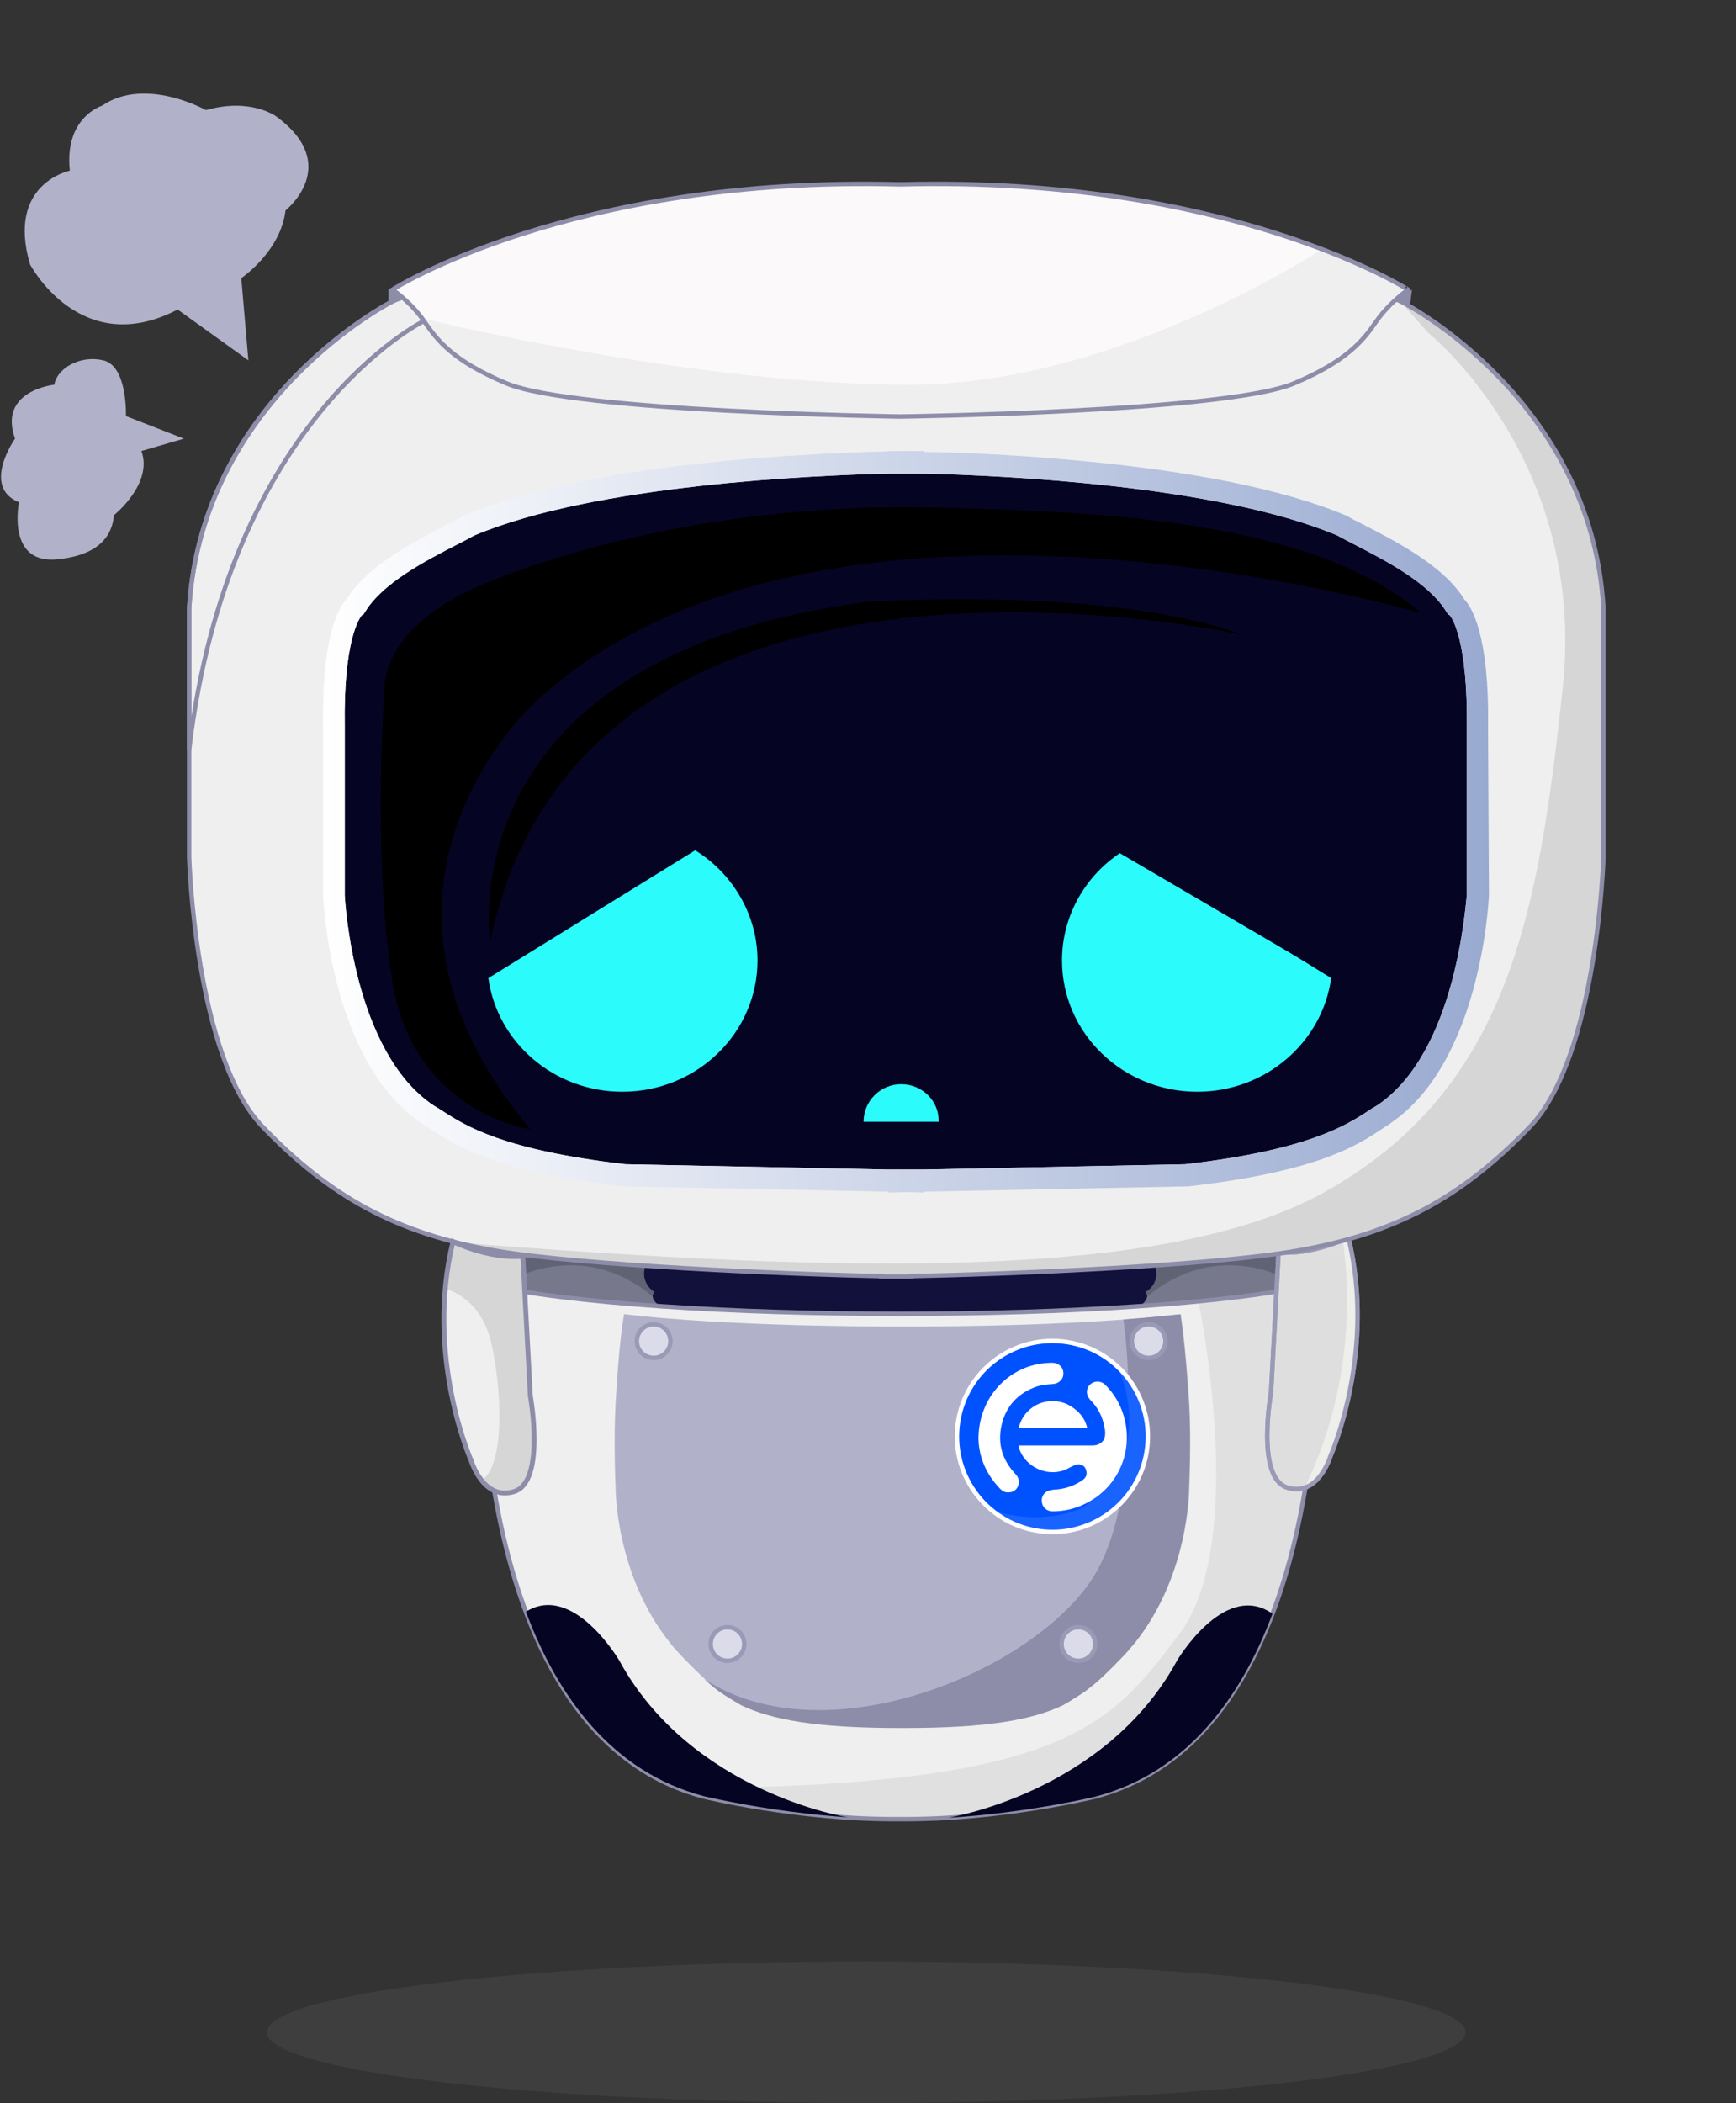 <?xml version="1.0" encoding="utf-8"?>
<!-- Generator: Adobe Illustrator 27.0.0, SVG Export Plug-In . SVG Version: 6.00 Build 0)  -->
<svg version="1.1" id="图层_1" xmlns="http://www.w3.org/2000/svg" xmlns:xlink="http://www.w3.org/1999/xlink" x="0px" y="0px"
	 viewBox="0 0 392.8 475.6" style="enable-background:new 0 0 392.8 475.6;" xml:space="preserve">
<rect x="0" y="0" width="392.8" height="475.6" fill="#333333" stroke="none"/>
<style type="text/css">
	.st0{opacity:0.1;fill:#A3A3A3;enable-background:new    ;}
	.st1{fill:#606373;}
	.st2{fill:#77788B;}
	.st3{fill:#11113B;}
	.st4{fill:#EFEFEF;}
	.st5{fill:#E0E0E0;}
	.st6{fill:#B1B1C9;}
	.st7{fill:#DCDBEA;stroke:#9A9AB7;stroke-miterlimit:10;}
	.st8{fill:#8D8DAA;}
	.st9{fill:#0052FF;stroke:#FFFFFF;stroke-miterlimit:10;}
	.st10{fill:none;stroke:#8D8DAA;stroke-miterlimit:10;}
	.st11{opacity:0.1;fill:#FFFFFF;enable-background:new    ;}
	.st12{fill:#060423;}
	.st13{fill:#DEDEDE;stroke:#9A9AB7;stroke-miterlimit:10;}
	.st14{fill:#EEEEEA;}
	.st15{fill:none;stroke:#9A9AB7;stroke-miterlimit:10;}
	.st16{fill:#D6D6D6;}
	.st17{fill:none;stroke:#8D8DAA;stroke-width:1.101;stroke-miterlimit:11.014;}
	.st18{fill:#FBF9F9;}
	.st19{fill:url(#SVGID_1_);}
	.st20{fill:#2CFBFB;}
	.st21{fill:#FFFFFF;}
</style>
<ellipse class="st0" cx="196" cy="459.6" rx="135.6" ry="16">
<animate  accumulate="none" additive="replace" attributeName="rx" calcMode="linear" dur="2s" fill="remove" keyTimes="0;0.5;1" repeatCount="indefinite" restart="always" values="115.6;135.6;115.6">
	</animate>
</ellipse>
<g>
	<path class="st1" d="M294,278.7c-19.5,3.4-66.8,5.4-87.6,5.8h-6.8c-20.8-0.4-68.1-2.3-87.6-5.8c-1-0.2-2-0.4-3-0.6l0.1,12.1
		c38.9,9.1,150.1,9.1,189.1,0l0.2-12.4C296.9,278.2,295.5,278.5,294,278.7z"/>
	<path class="st2" d="M149.6,295.5c-0.4-0.9-1.5-2-3.3-3.4c-16.3-12.2-32.1-2.1-33.9-0.8C122.1,293.2,135,294.6,149.6,295.5z"/>
	<path class="st2" d="M257.7,295.5c0.4-0.9,1.5-2,3.3-3.4c16.3-12.2,32.1-2.1,33.9-0.8C285.2,293.2,272.3,294.6,257.7,295.5z"/>
	<path class="st3" d="M260.5,284.4h-4.3h-105h-4.3c-3.2,5.3,1.2,7.8,1.2,7.8c-1.4,1.4,1.2,3.2,1.2,3.2l3.3,2.9l48.5-0.6l53.5,0.6
		l3.3-2.9c0,0,2.7-1.8,1.2-3.2C259.2,292.3,263.7,289.8,260.5,284.4z"/>
	<path class="st4" d="M298.1,290.3c-38.9,9.1-150.1,9.1-189.1,0c0,0-6.4,101.1,50.2,116c0,0,21.6,5.3,44.3,5.1
		c22.8,0.2,44.3-5.1,44.3-5.1C304.5,391.4,298.1,290.3,298.1,290.3z"/>
	<path class="st5" d="M298.1,290.3c-6.9,1.6-16.1,3-26.8,4l-0.1,0.1c0,0,11.4,54.5-4.4,75.2c-15.2,19.9-24.5,34.3-111.3,34.8
		c-0.7,0-1.3,0-2,0c1.8,0.7,3.7,1.4,5.7,1.9c0,0,21.6,5.3,44.3,5.1c22.8,0.2,44.3-5.1,44.3-5.1C304.5,391.4,298.1,290.3,298.1,290.3
		z"/>
	<path class="st6" d="M269.1,317.2c-0.9-13.9-1.8-18.9-1.9-19.8v-0.2l0,0l0,0c0,0-0.6,0.1-1.8,0.2c-5.9,0.7-26.1,2.6-61.2,2.6
		s-55.3-1.9-61.2-2.6c-1.2-0.1-1.8-0.2-1.8-0.2l0,0l0,0v0.2c-0.2,0.9-1.1,6-1.9,19.8c-0.5,8.6,0,19.4,0,19.4s-0.1,19.3,12.2,34.8
		c0.9,1.2,2,2.4,3.1,3.5c2.7,2.8,5.1,5.2,7.9,7.3l0.1,0.1c0.1,0.1,0.2,0.1,0.3,0.2c0.9,0.6,1.8,1.2,2.8,1.8l0,0
		c0.3,0.2,0.7,0.4,1,0.6c0.2,0.1,0.5,0.3,0.7,0.4c0.1,0.1,0.2,0.1,0.3,0.2c7.1,3.4,17.3,5.2,36.1,5.2c0.1,0,0.1,0,0.2,0
		c0.1,0,0.1,0,0.2,0c0.1,0,0.1,0,0.2,0c0.1,0,0.1,0,0.2,0c18.8,0,29-1.8,36.1-5.2c0.1-0.1,0.2-0.1,0.3-0.2c0.3-0.1,0.5-0.2,0.7-0.4
		c0.4-0.2,0.7-0.4,1-0.6l0,0c1-0.6,1.9-1.2,2.8-1.8c0.1-0.1,0.2-0.1,0.3-0.2l0.1-0.1c2.8-2.1,5.2-4.5,7.9-7.3
		c1.1-1.1,2.1-2.3,3.1-3.5c12.3-15.5,12.2-34.8,12.2-34.8S269.6,325.8,269.1,317.2z"/>
	<circle class="st7" cx="147.9" cy="303.3" r="3.8"/>
	<circle class="st7" cx="164.6" cy="371.8" r="3.8"/>
	<path class="st8" d="M265.4,297.4C265.3,297.4,265.3,297.4,265.4,297.4c-2.1,0.2-5.8,0.6-11.2,1c1.7,12.6,3.2,44.2-7.7,59.6
		c-14.7,20.9-60.4,39.3-87.2,21.7c1,0.9,2,1.8,3.1,2.6l0.1,0.1c0.1,0.1,0.2,0.1,0.3,0.2c0.9,0.6,1.8,1.2,2.8,1.8l0,0
		c0.3,0.2,0.7,0.4,1,0.6c0.2,0.1,0.5,0.3,0.7,0.4c0.1,0.1,0.2,0.1,0.3,0.2c7.1,3.4,17.3,5.2,36.1,5.2c0.1,0,0.1,0,0.2,0
		c0.1,0,0.1,0,0.2,0c0.1,0,0.1,0,0.2,0c0.1,0,0.1,0,0.2,0c18.8,0,29-1.8,36.1-5.2c0.1-0.1,0.2-0.1,0.3-0.2c0.3-0.1,0.5-0.2,0.7-0.4
		c0.4-0.2,0.7-0.4,1-0.6l0,0c1-0.6,1.9-1.2,2.8-1.8c0.1-0.1,0.2-0.1,0.3-0.2l0.1-0.1c2.8-2.1,5.2-4.5,7.9-7.3
		c1.1-1.1,2.1-2.3,3.1-3.5c12.3-15.5,12.2-34.8,12.2-34.8s0.5-10.8,0-19.4c-0.9-13.9-1.8-18.9-1.9-19.8v-0.2
		C267.1,297.2,266.5,297.3,265.4,297.4z"/>
	
		<ellipse transform="matrix(0.16 -0.987 0.987 0.16 -120.66 507.981)" class="st9" cx="238.2" cy="324.9" rx="21.6" ry="21.6">
	
		<animate  accumulate="none" additive="replace" attributeName="fill" calcMode="linear" dur="2s" fill="remove" keyTimes="0;0.5;1" repeatCount="indefinite" restart="always" values="#272362;#0052ff;#272362">
		</animate>
	</ellipse>
	<circle class="st7" cx="259.9" cy="303.3" r="3.8"/>
	<path class="st10" d="M298.1,290.3c-38.9,9.1-150.1,9.1-189.1,0c0,0-6.4,101.1,50.2,116c0,0,21.6,5.3,44.3,5.1
		c22.8,0.2,44.3-5.1,44.3-5.1C304.5,391.4,298.1,290.3,298.1,290.3z"/>
	<path class="st11" d="M224.3,341.5c3.8,3.2,8.6,5.1,13.9,5.1c11.9,0,21.6-9.7,21.6-21.6c0-6.1-2.6-11.7-6.7-15.6
		c1.5,3.7,7.5,20.5-7.9,31.4C245.4,340.8,236.7,345.5,224.3,341.5z"/>
	<circle class="st7" cx="244" cy="371.8" r="3.8"/>
	<path class="st12" d="M287.4,364.6c-10.7-6.7-21.1,11-21.1,11c-16.3,29.9-51.8,35.5-51.8,35.5l0,0c18.3-1.1,33.4-4.8,33.4-4.8
		c20.5-5.4,32.8-22.1,40-41.3C287.8,364.8,287.6,364.7,287.4,364.6z"/>
	<path class="st4" d="M317.4,68.4c-18.3-10.4-210.7-10.4-229,0c0,0-42.7,21.8-45.6,69.1v56.4c0,0,1.3,45,16.6,60.9
		s30.3,24.1,52.4,28c19.5,3.4,66.8,5.4,87.6,5.8v0.1c1,0,2.1,0,3.4,0c1.3,0,2.5,0,3.4,0v-0.1c20.8-0.4,68.1-2.3,87.6-5.8
		c22.1-3.9,37.1-12.1,52.4-28c15.3-16,16.6-60.9,16.6-60.9v-56.4C360.1,90.2,317.4,68.4,317.4,68.4z"/>
	<path class="st12" d="M140.1,375.5c0,0-10.4-17.7-21.1-11c7.2,19.3,19.5,36.2,40.2,41.7c0,0,14.8,3.6,32.7,4.8
		C191.8,411,156.4,405.4,140.1,375.5z"/>
	<path class="st12" d="M311.6,250c-0.7,0.4-1.4,0.8-2.1,1.3c-5.1,3.3-13.7,8.8-41.3,12l-59.3,1.2h-8.1l-59.3-1.2
		c-27.6-3.2-36.2-8.7-41.3-12c-0.8-0.5-1.4-0.9-2.1-1.3c-18.1-12.1-20-46-20.1-47.5v-38.1c-0.3-19.5,3.3-24.6,3.9-25.3l0.3-0.1
		l0.4-0.6c3.9-6.5,13.5-11.5,21.3-15.5c1.2-0.6,2.3-1.2,3.4-1.8c27.3-11.5,76.9-13.6,93.6-14h8.1c16.7,0.4,66.3,2.5,93.6,14
		c1.1,0.6,2.2,1.2,3.4,1.8c7.8,4,17.4,9,21.3,15.5l0.4,0.6l0.3,0.1c0.6,0.7,4.1,5.8,3.9,25.3v38.1C331.6,204,329.7,237.9,311.6,250z
		"/>
	<g>
		<path class="st13" d="M289.3,283.2l-1.7,31.6c0,0-3.5,19.3,3.6,21.6c7,2.3,9.8-7,9.8-7s10.5-23.6,4.1-49.5
			C305,279.9,296.9,283.9,289.3,283.2z"/>
		<path class="st14" d="M305,279.9c0,0-0.5,0.2-1.2,0.5c1.3,8.3,3.3,31.4-8.5,55.9c4-1.5,5.6-7,5.6-7S311.4,305.8,305,279.9z"/>
		<path class="st15" d="M289.3,283.2l-1.7,31.6c0,0-3.5,19.3,3.6,21.6c7,2.3,9.8-7,9.8-7s10.5-23.6,4.1-49.5
			C305,279.9,296.9,283.9,289.3,283.2z"/>
	</g>
	<path class="st10" d="M42.8,137.5v32c8.9-75.1,53.1-96.9,53.1-96.9l-2-6.8c-2.2,0.8-4,1.7-5.6,2.6C88.4,68.4,45.8,90.2,42.8,137.5z
		"/>
	<path class="st16" d="M317.4,68.4c-0.2-0.1-0.4-0.2-0.6-0.3l6.4,7.2c0,0,35.9,28.7,30.4,80.2c-5.5,51.6-12.4,90.9-53.9,114.1
		c-36,20.1-108.8,18.3-196.2,11.4c2.6,0.7,5.4,1.2,8.3,1.7c19.5,3.4,66.8,5.4,87.6,5.8v0.1c1,0,2.1,0,3.4,0c1.3,0,2.5,0,3.4,0v-0.1
		c20.8-0.4,68.1-2.3,87.6-5.8c22.1-3.9,37.1-12.1,52.4-28c15.3-16,16.6-60.9,16.6-60.9v-56.4C360.1,90.2,317.4,68.4,317.4,68.4z"/>
	<path class="st16" d="M118.3,284.1l1.7,31.6c0,0,3.5,19.3-3.6,21.6c-7,2.3-9.8-7-9.8-7s-10.5-23.6-4.1-49.5
		C102.5,280.8,110.6,284.8,118.3,284.1z"/>
	<path class="st4" d="M100.7,291.4c-1.9,21.3,5.9,38.8,5.9,38.8s0.7,2.5,2.4,4.6c5.3-3.4,4.6-20.8,2.1-31.3
		C109.1,295.2,103.8,292.4,100.7,291.4z"/>
	<path class="st17" d="M118.3,284.1l1.7,31.6c0,0,3.5,19.3-3.6,21.6c-7,2.3-9.8-7-9.8-7s-10.5-23.6-4.1-49.5
		C102.5,280.8,110.6,284.8,118.3,284.1z"/>
	<path d="M120,255.4c0,0-26.7-3.6-31.3-33.9s-1.6-66.8-1.6-66.8s-0.3-13.4,22.8-22.8c14.2-5.8,51-18.3,101.6-17.1
		c31.9,0.8,84.7,1.8,110.1,23.9c0,0-135.2-40.1-200.3,19.9C121.3,158.6,74.1,200.6,120,255.4z"/>
	<path d="M281.3,143.6c0,0-148.9-33.2-170.4,69.4c0,0-10.1-64.3,85.2-76.9C196.1,136.2,249.7,132.2,281.3,143.6z"/>
	<path class="st10" d="M317.4,68.4c-18.3-10.4-210.7-10.4-229,0c0,0-42.7,21.8-45.6,69.1v56.4c0,0,1.3,45,16.6,60.9
		s30.3,24.1,52.4,28c19.5,3.4,66.8,5.4,87.6,5.8v0.1c1,0,2.1,0,3.4,0c1.3,0,2.5,0,3.4,0v-0.1c20.8-0.4,68.1-2.3,87.6-5.8
		c22.1-3.9,37.1-12.1,52.4-28c15.3-16,16.6-60.9,16.6-60.9v-56.4C360.1,90.2,317.4,68.4,317.4,68.4z"/>
	<path class="st18" d="M203.7,41.7c-74.5-2-114.9,23.8-114.9,23.8s4.3,2.9,7.2,7.2c2.9,4.2,6.4,8.9,18.6,14
		c15.4,6.5,89.1,7.5,89.1,7.5s73.7-1,89.1-7.5c12.1-5.1,15.7-9.8,18.6-14c2.9-4.2,7.2-7.2,7.2-7.2S278.2,39.7,203.7,41.7z"/>
	<polygon class="st8" points="319,69.3 319.5,65.5 315.8,67.7 	"/>
	<path class="st4" d="M299.2,56.4c-12.1,7.5-52,30.4-92.8,30.6C157.6,87.2,96.8,72.3,96.8,72.3c-0.3,0.1-0.5,0.2-0.8,0.4
		c2.9,4.2,6.5,8.9,18.5,14c15.4,6.5,89.1,7.5,89.1,7.5s73.7-1,89.1-7.5c12.1-5.1,15.7-9.8,18.6-14c2.9-4.2,7.2-7.2,7.2-7.2
		S312,61.3,299.2,56.4z"/>
	<path class="st10" d="M203.7,41.7c-74.5-2-114.9,23.8-114.9,23.8s4.3,2.9,7.2,7.2c2.9,4.2,6.4,8.9,18.6,14
		c15.4,6.5,89.1,7.5,89.1,7.5s73.7-1,89.1-7.5c12.1-5.1,15.7-9.8,18.6-14c2.9-4.2,7.2-7.2,7.2-7.2S278.2,39.7,203.7,41.7z"/>
	<polygon class="st8" points="87.9,68.4 87.9,65.5 91,66.9 	"/>
	
		<linearGradient id="SVGID_1_" gradientUnits="userSpaceOnUse" x1="81.446" y1="558.326" x2="345.262" y2="558.326" gradientTransform="matrix(1 0 0 1 -8.362 -372.476)">
		<stop  offset="0" style="stop-color:#FFFFFF"/>
		<stop  offset="0.999" style="stop-color:#99AAD1"/>
	</linearGradient>
	<path class="st19" d="M336.7,164.5c0.3-21.1-3.8-27.3-5.4-29c-4.7-7.5-14.9-12.8-23.1-17c-1.2-0.6-2.4-1.2-3.4-1.8l-0.2-0.1
		c-14.3-6-35.7-10.3-63.6-12.7c-13.5-1.2-25.4-1.6-32-1.7V102h-2.5c0,0-0.6,0-1.6,0s-1.5,0-1.6,0h-2.5v0.1c-6.6,0.1-18.5,0.6-32,1.7
		c-27.9,2.4-49.3,6.7-63.6,12.7l-0.2,0.1c-1.1,0.6-2.2,1.2-3.4,1.8c-8.2,4.3-18.4,9.5-23.1,17c-1.7,1.7-5.7,7.9-5.4,29v38.1v0.1
		c0.1,1.5,1.8,37.8,22.4,51.5l0.1,0.1c0.6,0.4,1.3,0.8,2,1.3c5.5,3.5,14.7,9.5,43.5,12.8l59.8,1.2v0.2l4.1-0.1l4.1,0.1v-0.2
		l59.8-1.2c28.9-3.3,38.1-9.2,43.5-12.8c0.7-0.5,1.4-0.9,2-1.3l0.1-0.1c20.5-13.7,22.3-50,22.4-51.5v-0.1L336.7,164.5z M311.6,250
		c-0.7,0.4-1.4,0.8-2.1,1.3c-5.1,3.3-13.7,8.8-41.3,12l-59.3,1.2h-8.1l-59.3-1.2c-27.6-3.2-36.2-8.7-41.3-12
		c-0.8-0.5-1.4-0.9-2.1-1.3c-18.1-12.1-20-46-20.1-47.5v-38.1c-0.3-19.5,3.3-24.6,3.9-25.3l0.3-0.1l0.4-0.6
		c3.9-6.5,13.5-11.5,21.3-15.5c1.2-0.6,2.3-1.2,3.4-1.8c27.3-11.5,76.9-13.6,93.6-14h8.1c16.7,0.4,66.3,2.5,93.6,14
		c1.1,0.6,2.2,1.2,3.4,1.8c7.8,4,17.4,9,21.3,15.5l0.4,0.6l0.3,0.1c0.6,0.7,4.1,5.8,3.9,25.3v38.1C331.6,204,329.7,237.9,311.6,250z
		"/>
	<path class="st6" d="M56.2,81.5l-1.6-18.6c0,0,8.9-6,10-15.3c0,0,12.9-10.2-2-21.2c0,0-5.7-4.4-16-1.5c0,0-13.7-7.7-23.5-1
		c0,0-8.6,2.6-7.3,14.7c0,0-14.4,2.9-9,21.2c0,0,11.4,21.7,33.4,10.2L56.2,81.5z	">
<animate  accumulate="none" additive="replace" attributeName="opacity" begin="-0.714s" calcMode="linear" dur="1s" fill="remove" keyTimes="0;0.5;1" repeatCount="indefinite" restart="always" values="1;0.5;1" xmlns="http://www.w3.org/2000/svg">
			</animate>
	</path>
	<path class="st6" d="M41.6,99.2l-13.1-5.1c0,0,0.4-11.3-5.1-12.6c-5.5-1.3-10.6,2-11.1,5.5c0,0-12.8,1.3-8.9,12.2
		c0,0-7.7,10.9,0.9,14.4c0,0-2.9,14,8.6,12.9s12.6-7.3,12.9-10c0,0,8.9-7.1,6.2-14.5L41.6,99.2z	">
<animate  accumulate="none" additive="replace" attributeName="opacity" begin="-0.214s" calcMode="linear" dur="1s" fill="remove" keyTimes="0;0.5;1" repeatCount="indefinite" restart="always" values="1;0.5;1" xmlns="http://www.w3.org/2000/svg">
			</animate>
	</path>
	<path class="st20" d="M203.9,245.2c-4.7,0-8.5,3.8-8.5,8.5h17C212.5,249,208.7,245.2,203.9,245.2z"/>
	<path class="st20" d="M157.3,192.3l-46.8,28.9c2,14.5,14.8,25.7,30.3,25.7c16.9,0,30.6-13.3,30.6-29.7
		C171.4,206.8,165.7,197.5,157.3,192.3z"/>
	<path class="st20" d="M254.4,192.3l46.8,28.9c-2,14.5-14.8,25.7-30.3,25.7c-16.9,0-30.6-13.3-30.6-29.7
		C240.3,206.8,245.9,197.5,254.4,192.3z"/>
	
		<rect x="99.6" y="203.6" transform="matrix(0.85 -0.527 0.527 0.85 -88.572 100.159)" class="st12" width="64.1" height="4.1">
	
		<animate  accumulate="none" additive="replace" attributeName="height" calcMode="linear" dur="2s" fill="remove" keyTimes="0;0.33;0.66;1" repeatCount="indefinite" restart="always" values="40;4;4;40" xmlns="http://www.w3.org/2000/svg">
		</animate>
	</rect>
	<path class="st1" d="M186,297"/>
	
		<rect x="268.4" y="158.1" transform="matrix(0.505 -0.863 0.863 0.505 -21.351 343.134)" class="st12" width="40" height="64.1">
	
		<animate  accumulate="none" additive="replace" attributeName="x" calcMode="linear" dur="2s" fill="remove" keyTimes="0;0.33;0.66;1" repeatCount="indefinite" restart="always" values="242;277.3;277.3;242" xmlns="http://www.w3.org/2000/svg">
		</animate>
	</rect>
	
		<animateTransform  accumulate="none" additive="replace" attributeName="transform" calcMode="linear" dur="2s" fill="remove" keyTimes="0;0.5;1" repeatCount="indefinite" restart="always" type="translate" values="0 -3;0 5;0 -3" xmlns="http://www.w3.org/2000/svg">
		</animateTransform>
	<path class="st21" d="M230.5,326.9c0.2,0,0.4,0,0.6,0c5.4,0,10.8,0,16.2,0c1.3,0,2.5-0.8,2.7-2c0.1-0.7,0.1-1.4-0.1-2.1
		c-0.4-2.4-1.5-4.5-3.2-6.2c-0.8-0.9-1-1.9-0.5-2.9c0.8-1.4,2.7-1.7,3.9-0.5c1.9,1.9,3.3,4.2,4.1,6.8c2.5,8.1-1.2,16.6-8.9,20.2
		c-2.3,1.1-4.7,1.6-7.2,1.6c-1.1,0-2.1-0.8-2.3-1.8c-0.3-1.2,0.2-2.3,1.3-2.8c0.4-0.2,0.8-0.2,1.3-0.3c2.4-0.1,4.6-0.8,6.6-2.2
		c0.7-0.5,1-1.2,0.8-2c-0.2-1.3-1.5-1.9-2.7-1.3c-0.8,0.3-1.5,0.8-2.3,1.1c-4.2,1.5-9-0.9-10.3-5.2
		C230.5,327.2,230.5,327,230.5,326.9z"/>
	<path class="st21" d="M221.4,325.4c0-7.6,4.5-13.9,11.2-16.3c1.8-0.6,3.6-0.9,5.5-0.9c1.4,0,2.5,1,2.5,2.3c0.1,1.3-0.9,2.4-2.4,2.5
		c-1.3,0.1-2.5,0.2-3.7,0.6c-4.2,1.5-6.9,4.4-7.9,8.8c-0.9,4.2,0.2,7.8,3.2,11c0.8,0.8,0.9,1.9,0.5,2.8c-0.4,0.9-1.3,1.4-2.4,1.3
		c-0.6,0-1.1-0.3-1.6-0.8C223.1,333.4,221.5,329.5,221.4,325.4z"/>
	<path class="st21" d="M246,322.9c-5.2,0-10.3,0-15.5,0c0.3-1.2,0.8-2.2,1.5-3.1c1.4-1.7,3.2-2.7,5.4-2.9c2.4-0.2,4.4,0.5,6.2,2.1
		C244.8,320,245.6,321.3,246,322.9z"/>
</g>
</svg>
